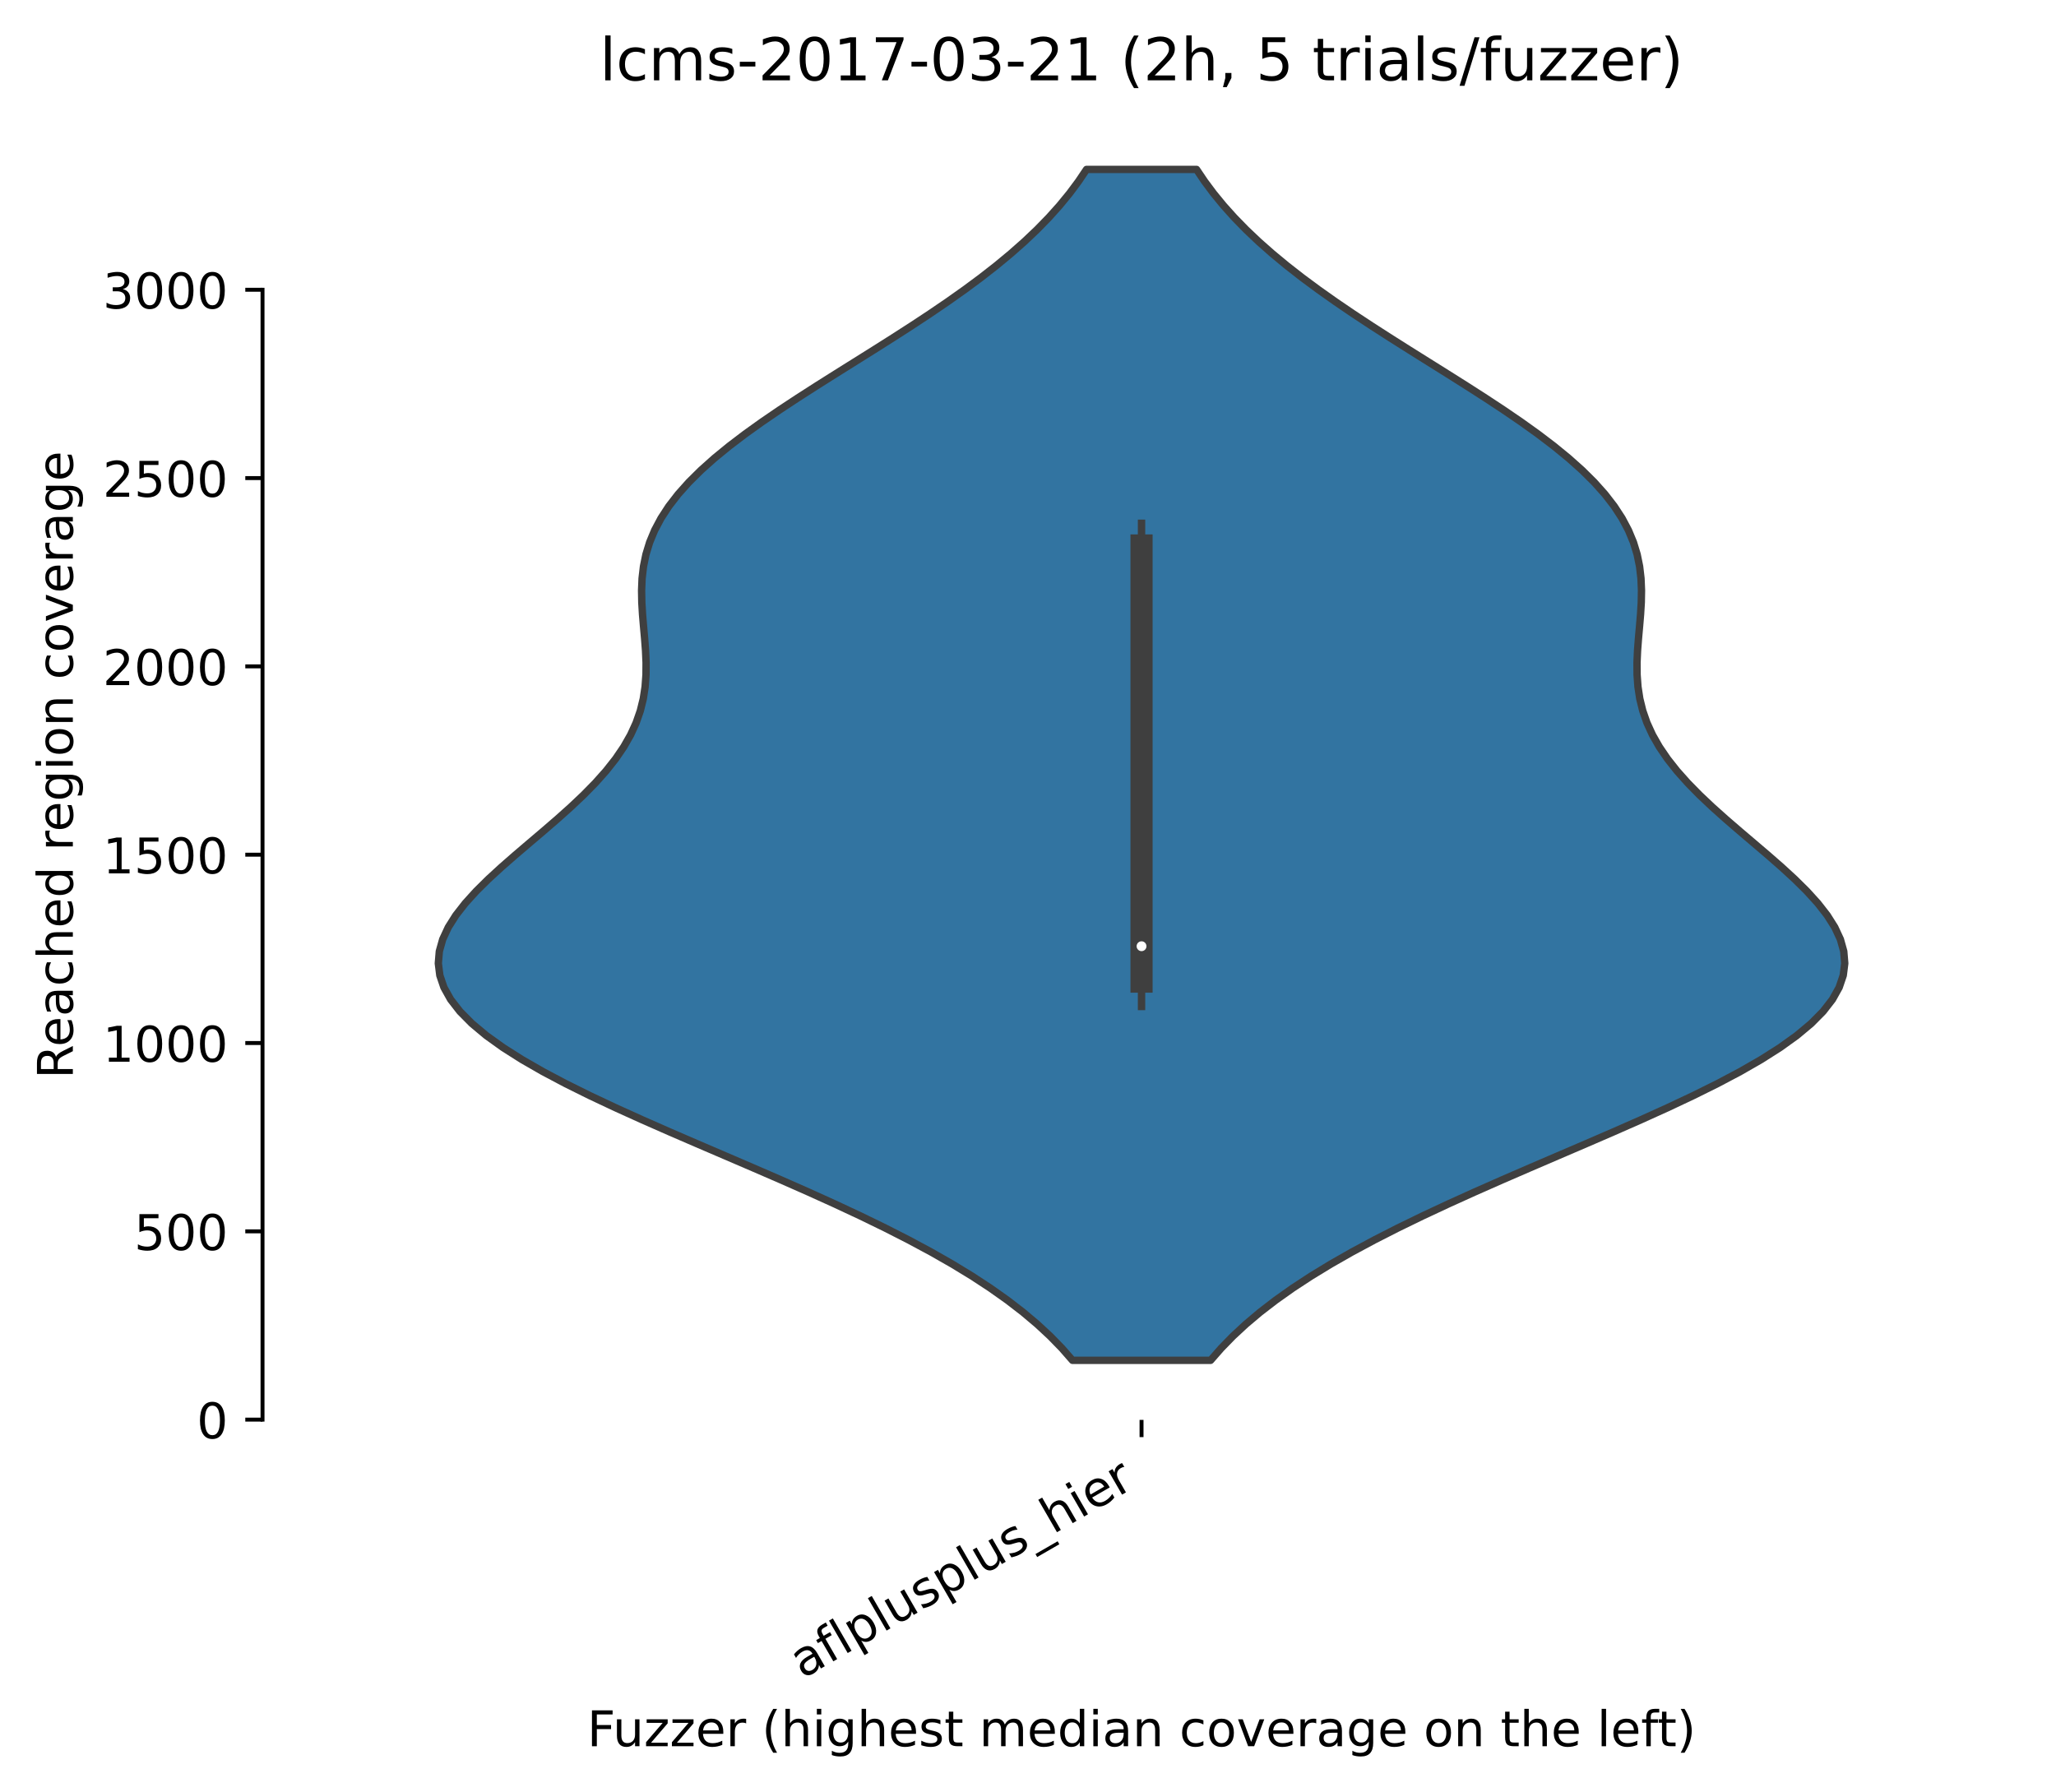 <?xml version="1.0" encoding="utf-8" standalone="no"?>
<!DOCTYPE svg PUBLIC "-//W3C//DTD SVG 1.1//EN"
  "http://www.w3.org/Graphics/SVG/1.1/DTD/svg11.dtd">
<!-- Created with matplotlib (https://matplotlib.org/) -->
<svg height="364.007pt" version="1.1" viewBox="0 0 417.648 364.007" width="417.648pt" xmlns="http://www.w3.org/2000/svg" xmlns:xlink="http://www.w3.org/1999/xlink">
 <defs>
  <style type="text/css">*{stroke-linecap:butt;stroke-linejoin:round;}</style>
 </defs>
 <g id="figure_1">
  <g id="patch_1">
   <path d="M 0 364.007 
L 417.648 364.007 
L 417.648 0 
L 0 0 
z
" style="fill:#ffffff;"/>
  </g>
  <g id="axes_1">
   <g id="patch_2">
    <path d="M 53.328 288.43 
L 410.448 288.43 
L 410.448 22.318 
L 53.328 22.318 
z
" style="fill:#ffffff;"/>
   </g>
   <g id="PolyCollection_1">
    <defs>
     <path d="M 245.913 -87.673 
L 217.863 -87.673 
L 215.725 -90.117 
L 213.344 -92.56 
L 210.71 -95.004 
L 207.811 -97.448 
L 204.639 -99.891 
L 201.188 -102.335 
L 197.457 -104.779 
L 193.446 -107.222 
L 189.163 -109.666 
L 184.616 -112.109 
L 179.821 -114.553 
L 174.798 -116.997 
L 169.573 -119.44 
L 164.174 -121.884 
L 158.638 -124.328 
L 153.005 -126.771 
L 147.317 -129.215 
L 141.624 -131.659 
L 135.976 -134.102 
L 130.426 -136.546 
L 125.029 -138.989 
L 119.838 -141.433 
L 114.909 -143.877 
L 110.292 -146.32 
L 106.037 -148.764 
L 102.188 -151.208 
L 98.784 -153.651 
L 95.859 -156.095 
L 93.439 -158.539 
L 91.542 -160.982 
L 90.177 -163.426 
L 89.346 -165.869 
L 89.04 -168.313 
L 89.243 -170.757 
L 89.93 -173.2 
L 91.066 -175.644 
L 92.611 -178.088 
L 94.518 -180.531 
L 96.735 -182.975 
L 99.204 -185.419 
L 101.866 -187.862 
L 104.659 -190.306 
L 107.523 -192.749 
L 110.399 -195.193 
L 113.228 -197.637 
L 115.959 -200.08 
L 118.544 -202.524 
L 120.942 -204.968 
L 123.119 -207.411 
L 125.049 -209.855 
L 126.714 -212.299 
L 128.106 -214.742 
L 129.223 -217.186 
L 130.074 -219.629 
L 130.675 -222.073 
L 131.049 -224.517 
L 131.225 -226.96 
L 131.24 -229.404 
L 131.133 -231.848 
L 130.947 -234.291 
L 130.727 -236.735 
L 130.521 -239.179 
L 130.374 -241.622 
L 130.33 -244.066 
L 130.431 -246.509 
L 130.716 -248.953 
L 131.218 -251.397 
L 131.965 -253.84 
L 132.979 -256.284 
L 134.278 -258.728 
L 135.87 -261.171 
L 137.759 -263.615 
L 139.942 -266.059 
L 142.41 -268.502 
L 145.147 -270.946 
L 148.134 -273.389 
L 151.347 -275.833 
L 154.757 -278.277 
L 158.333 -280.72 
L 162.043 -283.164 
L 165.851 -285.608 
L 169.725 -288.051 
L 173.628 -290.495 
L 177.527 -292.939 
L 181.391 -295.382 
L 185.191 -297.826 
L 188.898 -300.269 
L 192.489 -302.713 
L 195.944 -305.157 
L 199.244 -307.6 
L 202.376 -310.044 
L 205.329 -312.488 
L 208.095 -314.931 
L 210.67 -317.375 
L 213.053 -319.819 
L 215.245 -322.262 
L 217.249 -324.706 
L 219.071 -327.149 
L 220.717 -329.593 
L 243.059 -329.593 
L 243.059 -329.593 
L 244.705 -327.149 
L 246.527 -324.706 
L 248.531 -322.262 
L 250.723 -319.819 
L 253.106 -317.375 
L 255.681 -314.931 
L 258.447 -312.488 
L 261.4 -310.044 
L 264.532 -307.6 
L 267.832 -305.157 
L 271.287 -302.713 
L 274.878 -300.269 
L 278.586 -297.826 
L 282.385 -295.382 
L 286.249 -292.939 
L 290.149 -290.495 
L 294.052 -288.051 
L 297.925 -285.608 
L 301.734 -283.164 
L 305.443 -280.72 
L 309.02 -278.277 
L 312.43 -275.833 
L 315.642 -273.389 
L 318.629 -270.946 
L 321.366 -268.502 
L 323.834 -266.059 
L 326.017 -263.615 
L 327.906 -261.171 
L 329.498 -258.728 
L 330.797 -256.284 
L 331.812 -253.84 
L 332.559 -251.397 
L 333.06 -248.953 
L 333.345 -246.509 
L 333.447 -244.066 
L 333.403 -241.622 
L 333.255 -239.179 
L 333.049 -236.735 
L 332.83 -234.291 
L 332.644 -231.848 
L 332.536 -229.404 
L 332.551 -226.96 
L 332.727 -224.517 
L 333.101 -222.073 
L 333.702 -219.629 
L 334.553 -217.186 
L 335.671 -214.742 
L 337.062 -212.299 
L 338.728 -209.855 
L 340.658 -207.411 
L 342.835 -204.968 
L 345.232 -202.524 
L 347.817 -200.08 
L 350.548 -197.637 
L 353.378 -195.193 
L 356.253 -192.749 
L 359.117 -190.306 
L 361.911 -187.862 
L 364.572 -185.419 
L 367.041 -182.975 
L 369.258 -180.531 
L 371.165 -178.088 
L 372.71 -175.644 
L 373.847 -173.2 
L 374.533 -170.757 
L 374.736 -168.313 
L 374.43 -165.869 
L 373.599 -163.426 
L 372.234 -160.982 
L 370.337 -158.539 
L 367.917 -156.095 
L 364.992 -153.651 
L 361.589 -151.208 
L 357.74 -148.764 
L 353.484 -146.32 
L 348.867 -143.877 
L 343.938 -141.433 
L 338.747 -138.989 
L 333.35 -136.546 
L 327.8 -134.102 
L 322.152 -131.659 
L 316.459 -129.215 
L 310.772 -126.771 
L 305.138 -124.328 
L 299.602 -121.884 
L 294.204 -119.44 
L 288.978 -116.997 
L 283.955 -114.553 
L 279.16 -112.109 
L 274.614 -109.666 
L 270.33 -107.222 
L 266.32 -104.779 
L 262.588 -102.335 
L 259.138 -99.891 
L 255.965 -97.448 
L 253.066 -95.004 
L 250.432 -92.56 
L 248.052 -90.117 
L 245.913 -87.673 
z
" id="m0d23af922b" style="stroke:#3f3f3f;stroke-width:1.5;"/>
    </defs>
    <g clip-path="url(#pc9960d3895)">
     <use style="fill:#3274a1;stroke:#3f3f3f;stroke-width:1.5;" x="0" xlink:href="#m0d23af922b" y="364.007"/>
    </g>
   </g>
   <g id="matplotlib.axis_1">
    <g id="xtick_1">
     <g id="line2d_1">
      <defs>
       <path d="M 0 0 
L 0 3.5 
" id="mf04d71e4a4" style="stroke:#000000;stroke-width:0.8;"/>
      </defs>
      <g>
       <use style="stroke:#000000;stroke-width:0.8;" x="231.888" xlink:href="#mf04d71e4a4" y="288.43"/>
      </g>
     </g>
     <g id="text_1">
      <!-- aflplusplus_hier -->
      <g transform="translate(163.027 341.087)rotate(-30)scale(0.1 -0.1)">
       <defs>
        <path d="M 34.281 27.484 
Q 23.391 27.484 19.188 25 
Q 14.984 22.516 14.984 16.5 
Q 14.984 11.719 18.141 8.906 
Q 21.297 6.109 26.703 6.109 
Q 34.188 6.109 38.703 11.406 
Q 43.219 16.703 43.219 25.484 
L 43.219 27.484 
z
M 52.203 31.203 
L 52.203 0 
L 43.219 0 
L 43.219 8.297 
Q 40.141 3.328 35.547 0.953 
Q 30.953 -1.422 24.312 -1.422 
Q 15.922 -1.422 10.953 3.297 
Q 6 8.016 6 15.922 
Q 6 25.141 12.172 29.828 
Q 18.359 34.516 30.609 34.516 
L 43.219 34.516 
L 43.219 35.406 
Q 43.219 41.609 39.141 45 
Q 35.062 48.391 27.688 48.391 
Q 23 48.391 18.547 47.266 
Q 14.109 46.141 10.016 43.891 
L 10.016 52.203 
Q 14.938 54.109 19.578 55.047 
Q 24.219 56 28.609 56 
Q 40.484 56 46.344 49.844 
Q 52.203 43.703 52.203 31.203 
z
" id="DejaVuSans-97"/>
        <path d="M 37.109 75.984 
L 37.109 68.5 
L 28.516 68.5 
Q 23.688 68.5 21.797 66.547 
Q 19.922 64.594 19.922 59.516 
L 19.922 54.688 
L 34.719 54.688 
L 34.719 47.703 
L 19.922 47.703 
L 19.922 0 
L 10.891 0 
L 10.891 47.703 
L 2.297 47.703 
L 2.297 54.688 
L 10.891 54.688 
L 10.891 58.5 
Q 10.891 67.625 15.141 71.797 
Q 19.391 75.984 28.609 75.984 
z
" id="DejaVuSans-102"/>
        <path d="M 9.422 75.984 
L 18.406 75.984 
L 18.406 0 
L 9.422 0 
z
" id="DejaVuSans-108"/>
        <path d="M 18.109 8.203 
L 18.109 -20.797 
L 9.078 -20.797 
L 9.078 54.688 
L 18.109 54.688 
L 18.109 46.391 
Q 20.953 51.266 25.266 53.625 
Q 29.594 56 35.594 56 
Q 45.562 56 51.781 48.094 
Q 58.016 40.188 58.016 27.297 
Q 58.016 14.406 51.781 6.484 
Q 45.562 -1.422 35.594 -1.422 
Q 29.594 -1.422 25.266 0.953 
Q 20.953 3.328 18.109 8.203 
z
M 48.688 27.297 
Q 48.688 37.203 44.609 42.844 
Q 40.531 48.484 33.406 48.484 
Q 26.266 48.484 22.188 42.844 
Q 18.109 37.203 18.109 27.297 
Q 18.109 17.391 22.188 11.75 
Q 26.266 6.109 33.406 6.109 
Q 40.531 6.109 44.609 11.75 
Q 48.688 17.391 48.688 27.297 
z
" id="DejaVuSans-112"/>
        <path d="M 8.5 21.578 
L 8.5 54.688 
L 17.484 54.688 
L 17.484 21.922 
Q 17.484 14.156 20.5 10.266 
Q 23.531 6.391 29.594 6.391 
Q 36.859 6.391 41.078 11.031 
Q 45.312 15.672 45.312 23.688 
L 45.312 54.688 
L 54.297 54.688 
L 54.297 0 
L 45.312 0 
L 45.312 8.406 
Q 42.047 3.422 37.719 1 
Q 33.406 -1.422 27.688 -1.422 
Q 18.266 -1.422 13.375 4.438 
Q 8.5 10.297 8.5 21.578 
z
M 31.109 56 
z
" id="DejaVuSans-117"/>
        <path d="M 44.281 53.078 
L 44.281 44.578 
Q 40.484 46.531 36.375 47.5 
Q 32.281 48.484 27.875 48.484 
Q 21.188 48.484 17.844 46.438 
Q 14.5 44.391 14.5 40.281 
Q 14.5 37.156 16.891 35.375 
Q 19.281 33.594 26.516 31.984 
L 29.594 31.297 
Q 39.156 29.25 43.188 25.516 
Q 47.219 21.781 47.219 15.094 
Q 47.219 7.469 41.188 3.016 
Q 35.156 -1.422 24.609 -1.422 
Q 20.219 -1.422 15.453 -0.562 
Q 10.688 0.297 5.422 2 
L 5.422 11.281 
Q 10.406 8.688 15.234 7.391 
Q 20.062 6.109 24.812 6.109 
Q 31.156 6.109 34.562 8.281 
Q 37.984 10.453 37.984 14.406 
Q 37.984 18.062 35.516 20.016 
Q 33.062 21.969 24.703 23.781 
L 21.578 24.516 
Q 13.234 26.266 9.516 29.906 
Q 5.812 33.547 5.812 39.891 
Q 5.812 47.609 11.281 51.797 
Q 16.75 56 26.812 56 
Q 31.781 56 36.172 55.266 
Q 40.578 54.547 44.281 53.078 
z
" id="DejaVuSans-115"/>
        <path d="M 50.984 -16.609 
L 50.984 -23.578 
L -0.984 -23.578 
L -0.984 -16.609 
z
" id="DejaVuSans-95"/>
        <path d="M 54.891 33.016 
L 54.891 0 
L 45.906 0 
L 45.906 32.719 
Q 45.906 40.484 42.875 44.328 
Q 39.844 48.188 33.797 48.188 
Q 26.516 48.188 22.312 43.547 
Q 18.109 38.922 18.109 30.906 
L 18.109 0 
L 9.078 0 
L 9.078 75.984 
L 18.109 75.984 
L 18.109 46.188 
Q 21.344 51.125 25.703 53.562 
Q 30.078 56 35.797 56 
Q 45.219 56 50.047 50.172 
Q 54.891 44.344 54.891 33.016 
z
" id="DejaVuSans-104"/>
        <path d="M 9.422 54.688 
L 18.406 54.688 
L 18.406 0 
L 9.422 0 
z
M 9.422 75.984 
L 18.406 75.984 
L 18.406 64.594 
L 9.422 64.594 
z
" id="DejaVuSans-105"/>
        <path d="M 56.203 29.594 
L 56.203 25.203 
L 14.891 25.203 
Q 15.484 15.922 20.484 11.062 
Q 25.484 6.203 34.422 6.203 
Q 39.594 6.203 44.453 7.469 
Q 49.312 8.734 54.109 11.281 
L 54.109 2.781 
Q 49.266 0.734 44.188 -0.344 
Q 39.109 -1.422 33.891 -1.422 
Q 20.797 -1.422 13.156 6.188 
Q 5.516 13.812 5.516 26.812 
Q 5.516 40.234 12.766 48.109 
Q 20.016 56 32.328 56 
Q 43.359 56 49.781 48.891 
Q 56.203 41.797 56.203 29.594 
z
M 47.219 32.234 
Q 47.125 39.594 43.094 43.984 
Q 39.062 48.391 32.422 48.391 
Q 24.906 48.391 20.391 44.141 
Q 15.875 39.891 15.188 32.172 
z
" id="DejaVuSans-101"/>
        <path d="M 41.109 46.297 
Q 39.594 47.172 37.812 47.578 
Q 36.031 48 33.891 48 
Q 26.266 48 22.188 43.047 
Q 18.109 38.094 18.109 28.812 
L 18.109 0 
L 9.078 0 
L 9.078 54.688 
L 18.109 54.688 
L 18.109 46.188 
Q 20.953 51.172 25.484 53.578 
Q 30.031 56 36.531 56 
Q 37.453 56 38.578 55.875 
Q 39.703 55.766 41.062 55.516 
z
" id="DejaVuSans-114"/>
       </defs>
       <use xlink:href="#DejaVuSans-97"/>
       <use x="61.279" xlink:href="#DejaVuSans-102"/>
       <use x="96.484" xlink:href="#DejaVuSans-108"/>
       <use x="124.268" xlink:href="#DejaVuSans-112"/>
       <use x="187.744" xlink:href="#DejaVuSans-108"/>
       <use x="215.527" xlink:href="#DejaVuSans-117"/>
       <use x="278.906" xlink:href="#DejaVuSans-115"/>
       <use x="331.006" xlink:href="#DejaVuSans-112"/>
       <use x="394.482" xlink:href="#DejaVuSans-108"/>
       <use x="422.266" xlink:href="#DejaVuSans-117"/>
       <use x="485.645" xlink:href="#DejaVuSans-115"/>
       <use x="537.744" xlink:href="#DejaVuSans-95"/>
       <use x="587.744" xlink:href="#DejaVuSans-104"/>
       <use x="651.123" xlink:href="#DejaVuSans-105"/>
       <use x="678.906" xlink:href="#DejaVuSans-101"/>
       <use x="740.43" xlink:href="#DejaVuSans-114"/>
      </g>
     </g>
    </g>
    <g id="text_2">
     <!-- Fuzzer (highest median coverage on the left) -->
     <g transform="translate(119.27 354.727)scale(0.1 -0.1)">
      <defs>
       <path d="M 9.812 72.906 
L 51.703 72.906 
L 51.703 64.594 
L 19.672 64.594 
L 19.672 43.109 
L 48.578 43.109 
L 48.578 34.812 
L 19.672 34.812 
L 19.672 0 
L 9.812 0 
z
" id="DejaVuSans-70"/>
       <path d="M 5.516 54.688 
L 48.188 54.688 
L 48.188 46.484 
L 14.406 7.172 
L 48.188 7.172 
L 48.188 0 
L 4.297 0 
L 4.297 8.203 
L 38.094 47.516 
L 5.516 47.516 
z
" id="DejaVuSans-122"/>
       <path id="DejaVuSans-32"/>
       <path d="M 31 75.875 
Q 24.469 64.656 21.281 53.656 
Q 18.109 42.672 18.109 31.391 
Q 18.109 20.125 21.312 9.062 
Q 24.516 -2 31 -13.188 
L 23.188 -13.188 
Q 15.875 -1.703 12.234 9.375 
Q 8.594 20.453 8.594 31.391 
Q 8.594 42.281 12.203 53.312 
Q 15.828 64.359 23.188 75.875 
z
" id="DejaVuSans-40"/>
       <path d="M 45.406 27.984 
Q 45.406 37.75 41.375 43.109 
Q 37.359 48.484 30.078 48.484 
Q 22.859 48.484 18.828 43.109 
Q 14.797 37.75 14.797 27.984 
Q 14.797 18.266 18.828 12.891 
Q 22.859 7.516 30.078 7.516 
Q 37.359 7.516 41.375 12.891 
Q 45.406 18.266 45.406 27.984 
z
M 54.391 6.781 
Q 54.391 -7.172 48.188 -13.984 
Q 42 -20.797 29.203 -20.797 
Q 24.469 -20.797 20.266 -20.094 
Q 16.062 -19.391 12.109 -17.922 
L 12.109 -9.188 
Q 16.062 -11.328 19.922 -12.344 
Q 23.781 -13.375 27.781 -13.375 
Q 36.625 -13.375 41.016 -8.766 
Q 45.406 -4.156 45.406 5.172 
L 45.406 9.625 
Q 42.625 4.781 38.281 2.391 
Q 33.938 0 27.875 0 
Q 17.828 0 11.672 7.656 
Q 5.516 15.328 5.516 27.984 
Q 5.516 40.672 11.672 48.328 
Q 17.828 56 27.875 56 
Q 33.938 56 38.281 53.609 
Q 42.625 51.219 45.406 46.391 
L 45.406 54.688 
L 54.391 54.688 
z
" id="DejaVuSans-103"/>
       <path d="M 18.312 70.219 
L 18.312 54.688 
L 36.812 54.688 
L 36.812 47.703 
L 18.312 47.703 
L 18.312 18.016 
Q 18.312 11.328 20.141 9.422 
Q 21.969 7.516 27.594 7.516 
L 36.812 7.516 
L 36.812 0 
L 27.594 0 
Q 17.188 0 13.234 3.875 
Q 9.281 7.766 9.281 18.016 
L 9.281 47.703 
L 2.688 47.703 
L 2.688 54.688 
L 9.281 54.688 
L 9.281 70.219 
z
" id="DejaVuSans-116"/>
       <path d="M 52 44.188 
Q 55.375 50.25 60.062 53.125 
Q 64.75 56 71.094 56 
Q 79.641 56 84.281 50.016 
Q 88.922 44.047 88.922 33.016 
L 88.922 0 
L 79.891 0 
L 79.891 32.719 
Q 79.891 40.578 77.094 44.375 
Q 74.312 48.188 68.609 48.188 
Q 61.625 48.188 57.562 43.547 
Q 53.516 38.922 53.516 30.906 
L 53.516 0 
L 44.484 0 
L 44.484 32.719 
Q 44.484 40.625 41.703 44.406 
Q 38.922 48.188 33.109 48.188 
Q 26.219 48.188 22.156 43.531 
Q 18.109 38.875 18.109 30.906 
L 18.109 0 
L 9.078 0 
L 9.078 54.688 
L 18.109 54.688 
L 18.109 46.188 
Q 21.188 51.219 25.484 53.609 
Q 29.781 56 35.688 56 
Q 41.656 56 45.828 52.969 
Q 50 49.953 52 44.188 
z
" id="DejaVuSans-109"/>
       <path d="M 45.406 46.391 
L 45.406 75.984 
L 54.391 75.984 
L 54.391 0 
L 45.406 0 
L 45.406 8.203 
Q 42.578 3.328 38.25 0.953 
Q 33.938 -1.422 27.875 -1.422 
Q 17.969 -1.422 11.734 6.484 
Q 5.516 14.406 5.516 27.297 
Q 5.516 40.188 11.734 48.094 
Q 17.969 56 27.875 56 
Q 33.938 56 38.25 53.625 
Q 42.578 51.266 45.406 46.391 
z
M 14.797 27.297 
Q 14.797 17.391 18.875 11.75 
Q 22.953 6.109 30.078 6.109 
Q 37.203 6.109 41.297 11.75 
Q 45.406 17.391 45.406 27.297 
Q 45.406 37.203 41.297 42.844 
Q 37.203 48.484 30.078 48.484 
Q 22.953 48.484 18.875 42.844 
Q 14.797 37.203 14.797 27.297 
z
" id="DejaVuSans-100"/>
       <path d="M 54.891 33.016 
L 54.891 0 
L 45.906 0 
L 45.906 32.719 
Q 45.906 40.484 42.875 44.328 
Q 39.844 48.188 33.797 48.188 
Q 26.516 48.188 22.312 43.547 
Q 18.109 38.922 18.109 30.906 
L 18.109 0 
L 9.078 0 
L 9.078 54.688 
L 18.109 54.688 
L 18.109 46.188 
Q 21.344 51.125 25.703 53.562 
Q 30.078 56 35.797 56 
Q 45.219 56 50.047 50.172 
Q 54.891 44.344 54.891 33.016 
z
" id="DejaVuSans-110"/>
       <path d="M 48.781 52.594 
L 48.781 44.188 
Q 44.969 46.297 41.141 47.344 
Q 37.312 48.391 33.406 48.391 
Q 24.656 48.391 19.812 42.844 
Q 14.984 37.312 14.984 27.297 
Q 14.984 17.281 19.812 11.734 
Q 24.656 6.203 33.406 6.203 
Q 37.312 6.203 41.141 7.25 
Q 44.969 8.297 48.781 10.406 
L 48.781 2.094 
Q 45.016 0.344 40.984 -0.531 
Q 36.969 -1.422 32.422 -1.422 
Q 20.062 -1.422 12.781 6.344 
Q 5.516 14.109 5.516 27.297 
Q 5.516 40.672 12.859 48.328 
Q 20.219 56 33.016 56 
Q 37.156 56 41.109 55.141 
Q 45.062 54.297 48.781 52.594 
z
" id="DejaVuSans-99"/>
       <path d="M 30.609 48.391 
Q 23.391 48.391 19.188 42.75 
Q 14.984 37.109 14.984 27.297 
Q 14.984 17.484 19.156 11.844 
Q 23.344 6.203 30.609 6.203 
Q 37.797 6.203 41.984 11.859 
Q 46.188 17.531 46.188 27.297 
Q 46.188 37.016 41.984 42.703 
Q 37.797 48.391 30.609 48.391 
z
M 30.609 56 
Q 42.328 56 49.016 48.375 
Q 55.719 40.766 55.719 27.297 
Q 55.719 13.875 49.016 6.219 
Q 42.328 -1.422 30.609 -1.422 
Q 18.844 -1.422 12.172 6.219 
Q 5.516 13.875 5.516 27.297 
Q 5.516 40.766 12.172 48.375 
Q 18.844 56 30.609 56 
z
" id="DejaVuSans-111"/>
       <path d="M 2.984 54.688 
L 12.5 54.688 
L 29.594 8.797 
L 46.688 54.688 
L 56.203 54.688 
L 35.688 0 
L 23.484 0 
z
" id="DejaVuSans-118"/>
       <path d="M 8.016 75.875 
L 15.828 75.875 
Q 23.141 64.359 26.781 53.312 
Q 30.422 42.281 30.422 31.391 
Q 30.422 20.453 26.781 9.375 
Q 23.141 -1.703 15.828 -13.188 
L 8.016 -13.188 
Q 14.5 -2 17.703 9.062 
Q 20.906 20.125 20.906 31.391 
Q 20.906 42.672 17.703 53.656 
Q 14.5 64.656 8.016 75.875 
z
" id="DejaVuSans-41"/>
      </defs>
      <use xlink:href="#DejaVuSans-70"/>
      <use x="52.02" xlink:href="#DejaVuSans-117"/>
      <use x="115.398" xlink:href="#DejaVuSans-122"/>
      <use x="167.889" xlink:href="#DejaVuSans-122"/>
      <use x="220.379" xlink:href="#DejaVuSans-101"/>
      <use x="281.902" xlink:href="#DejaVuSans-114"/>
      <use x="323.016" xlink:href="#DejaVuSans-32"/>
      <use x="354.803" xlink:href="#DejaVuSans-40"/>
      <use x="393.816" xlink:href="#DejaVuSans-104"/>
      <use x="457.195" xlink:href="#DejaVuSans-105"/>
      <use x="484.979" xlink:href="#DejaVuSans-103"/>
      <use x="548.455" xlink:href="#DejaVuSans-104"/>
      <use x="611.834" xlink:href="#DejaVuSans-101"/>
      <use x="673.357" xlink:href="#DejaVuSans-115"/>
      <use x="725.457" xlink:href="#DejaVuSans-116"/>
      <use x="764.666" xlink:href="#DejaVuSans-32"/>
      <use x="796.453" xlink:href="#DejaVuSans-109"/>
      <use x="893.865" xlink:href="#DejaVuSans-101"/>
      <use x="955.389" xlink:href="#DejaVuSans-100"/>
      <use x="1018.865" xlink:href="#DejaVuSans-105"/>
      <use x="1046.648" xlink:href="#DejaVuSans-97"/>
      <use x="1107.928" xlink:href="#DejaVuSans-110"/>
      <use x="1171.307" xlink:href="#DejaVuSans-32"/>
      <use x="1203.094" xlink:href="#DejaVuSans-99"/>
      <use x="1258.074" xlink:href="#DejaVuSans-111"/>
      <use x="1319.256" xlink:href="#DejaVuSans-118"/>
      <use x="1378.436" xlink:href="#DejaVuSans-101"/>
      <use x="1439.959" xlink:href="#DejaVuSans-114"/>
      <use x="1481.072" xlink:href="#DejaVuSans-97"/>
      <use x="1542.352" xlink:href="#DejaVuSans-103"/>
      <use x="1605.828" xlink:href="#DejaVuSans-101"/>
      <use x="1667.352" xlink:href="#DejaVuSans-32"/>
      <use x="1699.139" xlink:href="#DejaVuSans-111"/>
      <use x="1760.32" xlink:href="#DejaVuSans-110"/>
      <use x="1823.699" xlink:href="#DejaVuSans-32"/>
      <use x="1855.486" xlink:href="#DejaVuSans-116"/>
      <use x="1894.695" xlink:href="#DejaVuSans-104"/>
      <use x="1958.074" xlink:href="#DejaVuSans-101"/>
      <use x="2019.598" xlink:href="#DejaVuSans-32"/>
      <use x="2051.385" xlink:href="#DejaVuSans-108"/>
      <use x="2079.168" xlink:href="#DejaVuSans-101"/>
      <use x="2140.691" xlink:href="#DejaVuSans-102"/>
      <use x="2174.146" xlink:href="#DejaVuSans-116"/>
      <use x="2213.355" xlink:href="#DejaVuSans-41"/>
     </g>
    </g>
   </g>
   <g id="matplotlib.axis_2">
    <g id="ytick_1">
     <g id="line2d_2">
      <defs>
       <path d="M 0 0 
L -3.5 0 
" id="m5ef1011958" style="stroke:#000000;stroke-width:0.8;"/>
      </defs>
      <g>
       <use style="stroke:#000000;stroke-width:0.8;" x="53.328" xlink:href="#m5ef1011958" y="288.382"/>
      </g>
     </g>
     <g id="text_3">
      <!-- 0 -->
      <g transform="translate(39.966 292.181)scale(0.1 -0.1)">
       <defs>
        <path d="M 31.781 66.406 
Q 24.172 66.406 20.328 58.906 
Q 16.5 51.422 16.5 36.375 
Q 16.5 21.391 20.328 13.891 
Q 24.172 6.391 31.781 6.391 
Q 39.453 6.391 43.281 13.891 
Q 47.125 21.391 47.125 36.375 
Q 47.125 51.422 43.281 58.906 
Q 39.453 66.406 31.781 66.406 
z
M 31.781 74.219 
Q 44.047 74.219 50.516 64.516 
Q 56.984 54.828 56.984 36.375 
Q 56.984 17.969 50.516 8.266 
Q 44.047 -1.422 31.781 -1.422 
Q 19.531 -1.422 13.062 8.266 
Q 6.594 17.969 6.594 36.375 
Q 6.594 54.828 13.062 64.516 
Q 19.531 74.219 31.781 74.219 
z
" id="DejaVuSans-48"/>
       </defs>
       <use xlink:href="#DejaVuSans-48"/>
      </g>
     </g>
    </g>
    <g id="ytick_2">
     <g id="line2d_3">
      <g>
       <use style="stroke:#000000;stroke-width:0.8;" x="53.328" xlink:href="#m5ef1011958" y="250.129"/>
      </g>
     </g>
     <g id="text_4">
      <!-- 500 -->
      <g transform="translate(27.241 253.928)scale(0.1 -0.1)">
       <defs>
        <path d="M 10.797 72.906 
L 49.516 72.906 
L 49.516 64.594 
L 19.828 64.594 
L 19.828 46.734 
Q 21.969 47.469 24.109 47.828 
Q 26.266 48.188 28.422 48.188 
Q 40.625 48.188 47.75 41.5 
Q 54.891 34.812 54.891 23.391 
Q 54.891 11.625 47.562 5.094 
Q 40.234 -1.422 26.906 -1.422 
Q 22.312 -1.422 17.547 -0.641 
Q 12.797 0.141 7.719 1.703 
L 7.719 11.625 
Q 12.109 9.234 16.797 8.062 
Q 21.484 6.891 26.703 6.891 
Q 35.156 6.891 40.078 11.328 
Q 45.016 15.766 45.016 23.391 
Q 45.016 31 40.078 35.438 
Q 35.156 39.891 26.703 39.891 
Q 22.75 39.891 18.812 39.016 
Q 14.891 38.141 10.797 36.281 
z
" id="DejaVuSans-53"/>
       </defs>
       <use xlink:href="#DejaVuSans-53"/>
       <use x="63.623" xlink:href="#DejaVuSans-48"/>
       <use x="127.246" xlink:href="#DejaVuSans-48"/>
      </g>
     </g>
    </g>
    <g id="ytick_3">
     <g id="line2d_4">
      <g>
       <use style="stroke:#000000;stroke-width:0.8;" x="53.328" xlink:href="#m5ef1011958" y="211.875"/>
      </g>
     </g>
     <g id="text_5">
      <!-- 1000 -->
      <g transform="translate(20.878 215.674)scale(0.1 -0.1)">
       <defs>
        <path d="M 12.406 8.297 
L 28.516 8.297 
L 28.516 63.922 
L 10.984 60.406 
L 10.984 69.391 
L 28.422 72.906 
L 38.281 72.906 
L 38.281 8.297 
L 54.391 8.297 
L 54.391 0 
L 12.406 0 
z
" id="DejaVuSans-49"/>
       </defs>
       <use xlink:href="#DejaVuSans-49"/>
       <use x="63.623" xlink:href="#DejaVuSans-48"/>
       <use x="127.246" xlink:href="#DejaVuSans-48"/>
       <use x="190.869" xlink:href="#DejaVuSans-48"/>
      </g>
     </g>
    </g>
    <g id="ytick_4">
     <g id="line2d_5">
      <g>
       <use style="stroke:#000000;stroke-width:0.8;" x="53.328" xlink:href="#m5ef1011958" y="173.621"/>
      </g>
     </g>
     <g id="text_6">
      <!-- 1500 -->
      <g transform="translate(20.878 177.42)scale(0.1 -0.1)">
       <use xlink:href="#DejaVuSans-49"/>
       <use x="63.623" xlink:href="#DejaVuSans-53"/>
       <use x="127.246" xlink:href="#DejaVuSans-48"/>
       <use x="190.869" xlink:href="#DejaVuSans-48"/>
      </g>
     </g>
    </g>
    <g id="ytick_5">
     <g id="line2d_6">
      <g>
       <use style="stroke:#000000;stroke-width:0.8;" x="53.328" xlink:href="#m5ef1011958" y="135.367"/>
      </g>
     </g>
     <g id="text_7">
      <!-- 2000 -->
      <g transform="translate(20.878 139.167)scale(0.1 -0.1)">
       <defs>
        <path d="M 19.188 8.297 
L 53.609 8.297 
L 53.609 0 
L 7.328 0 
L 7.328 8.297 
Q 12.938 14.109 22.625 23.891 
Q 32.328 33.688 34.812 36.531 
Q 39.547 41.844 41.422 45.531 
Q 43.312 49.219 43.312 52.781 
Q 43.312 58.594 39.234 62.25 
Q 35.156 65.922 28.609 65.922 
Q 23.969 65.922 18.812 64.312 
Q 13.672 62.703 7.812 59.422 
L 7.812 69.391 
Q 13.766 71.781 18.938 73 
Q 24.125 74.219 28.422 74.219 
Q 39.75 74.219 46.484 68.547 
Q 53.219 62.891 53.219 53.422 
Q 53.219 48.922 51.531 44.891 
Q 49.859 40.875 45.406 35.406 
Q 44.188 33.984 37.641 27.219 
Q 31.109 20.453 19.188 8.297 
z
" id="DejaVuSans-50"/>
       </defs>
       <use xlink:href="#DejaVuSans-50"/>
       <use x="63.623" xlink:href="#DejaVuSans-48"/>
       <use x="127.246" xlink:href="#DejaVuSans-48"/>
       <use x="190.869" xlink:href="#DejaVuSans-48"/>
      </g>
     </g>
    </g>
    <g id="ytick_6">
     <g id="line2d_7">
      <g>
       <use style="stroke:#000000;stroke-width:0.8;" x="53.328" xlink:href="#m5ef1011958" y="97.114"/>
      </g>
     </g>
     <g id="text_8">
      <!-- 2500 -->
      <g transform="translate(20.878 100.913)scale(0.1 -0.1)">
       <use xlink:href="#DejaVuSans-50"/>
       <use x="63.623" xlink:href="#DejaVuSans-53"/>
       <use x="127.246" xlink:href="#DejaVuSans-48"/>
       <use x="190.869" xlink:href="#DejaVuSans-48"/>
      </g>
     </g>
    </g>
    <g id="ytick_7">
     <g id="line2d_8">
      <g>
       <use style="stroke:#000000;stroke-width:0.8;" x="53.328" xlink:href="#m5ef1011958" y="58.86"/>
      </g>
     </g>
     <g id="text_9">
      <!-- 3000 -->
      <g transform="translate(20.878 62.659)scale(0.1 -0.1)">
       <defs>
        <path d="M 40.578 39.312 
Q 47.656 37.797 51.625 33 
Q 55.609 28.219 55.609 21.188 
Q 55.609 10.406 48.188 4.484 
Q 40.766 -1.422 27.094 -1.422 
Q 22.516 -1.422 17.656 -0.516 
Q 12.797 0.391 7.625 2.203 
L 7.625 11.719 
Q 11.719 9.328 16.594 8.109 
Q 21.484 6.891 26.812 6.891 
Q 36.078 6.891 40.938 10.547 
Q 45.797 14.203 45.797 21.188 
Q 45.797 27.641 41.281 31.266 
Q 36.766 34.906 28.719 34.906 
L 20.219 34.906 
L 20.219 43.016 
L 29.109 43.016 
Q 36.375 43.016 40.234 45.922 
Q 44.094 48.828 44.094 54.297 
Q 44.094 59.906 40.109 62.906 
Q 36.141 65.922 28.719 65.922 
Q 24.656 65.922 20.016 65.031 
Q 15.375 64.156 9.812 62.312 
L 9.812 71.094 
Q 15.438 72.656 20.344 73.438 
Q 25.25 74.219 29.594 74.219 
Q 40.828 74.219 47.359 69.109 
Q 53.906 64.016 53.906 55.328 
Q 53.906 49.266 50.438 45.094 
Q 46.969 40.922 40.578 39.312 
z
" id="DejaVuSans-51"/>
       </defs>
       <use xlink:href="#DejaVuSans-51"/>
       <use x="63.623" xlink:href="#DejaVuSans-48"/>
       <use x="127.246" xlink:href="#DejaVuSans-48"/>
       <use x="190.869" xlink:href="#DejaVuSans-48"/>
      </g>
     </g>
    </g>
    <g id="text_10">
     <!-- Reached region coverage -->
     <g transform="translate(14.798 219.137)rotate(-90)scale(0.1 -0.1)">
      <defs>
       <path d="M 44.391 34.188 
Q 47.562 33.109 50.562 29.594 
Q 53.562 26.078 56.594 19.922 
L 66.609 0 
L 56 0 
L 46.688 18.703 
Q 43.062 26.031 39.672 28.422 
Q 36.281 30.812 30.422 30.812 
L 19.672 30.812 
L 19.672 0 
L 9.812 0 
L 9.812 72.906 
L 32.078 72.906 
Q 44.578 72.906 50.734 67.672 
Q 56.891 62.453 56.891 51.906 
Q 56.891 45.016 53.688 40.469 
Q 50.484 35.938 44.391 34.188 
z
M 19.672 64.797 
L 19.672 38.922 
L 32.078 38.922 
Q 39.203 38.922 42.844 42.219 
Q 46.484 45.516 46.484 51.906 
Q 46.484 58.297 42.844 61.547 
Q 39.203 64.797 32.078 64.797 
z
" id="DejaVuSans-82"/>
      </defs>
      <use xlink:href="#DejaVuSans-82"/>
      <use x="64.982" xlink:href="#DejaVuSans-101"/>
      <use x="126.506" xlink:href="#DejaVuSans-97"/>
      <use x="187.785" xlink:href="#DejaVuSans-99"/>
      <use x="242.766" xlink:href="#DejaVuSans-104"/>
      <use x="306.145" xlink:href="#DejaVuSans-101"/>
      <use x="367.668" xlink:href="#DejaVuSans-100"/>
      <use x="431.145" xlink:href="#DejaVuSans-32"/>
      <use x="462.932" xlink:href="#DejaVuSans-114"/>
      <use x="501.795" xlink:href="#DejaVuSans-101"/>
      <use x="563.318" xlink:href="#DejaVuSans-103"/>
      <use x="626.795" xlink:href="#DejaVuSans-105"/>
      <use x="654.578" xlink:href="#DejaVuSans-111"/>
      <use x="715.76" xlink:href="#DejaVuSans-110"/>
      <use x="779.139" xlink:href="#DejaVuSans-32"/>
      <use x="810.926" xlink:href="#DejaVuSans-99"/>
      <use x="865.906" xlink:href="#DejaVuSans-111"/>
      <use x="927.088" xlink:href="#DejaVuSans-118"/>
      <use x="986.268" xlink:href="#DejaVuSans-101"/>
      <use x="1047.791" xlink:href="#DejaVuSans-114"/>
      <use x="1088.904" xlink:href="#DejaVuSans-97"/>
      <use x="1150.184" xlink:href="#DejaVuSans-103"/>
      <use x="1213.66" xlink:href="#DejaVuSans-101"/>
     </g>
    </g>
   </g>
   <g id="line2d_9">
    <path clip-path="url(#pc9960d3895)" d="M 231.888 204.454 
L 231.888 106.295 
" style="fill:none;stroke:#3f3f3f;stroke-linecap:square;stroke-width:1.5;"/>
   </g>
   <g id="line2d_10">
    <path clip-path="url(#pc9960d3895)" d="M 231.888 199.404 
L 231.888 110.809 
" style="fill:none;stroke:#3f3f3f;stroke-linecap:square;stroke-width:4.5;"/>
   </g>
   <g id="patch_3">
    <path d="M 53.328 288.382 
L 53.328 58.86 
" style="fill:none;stroke:#000000;stroke-linecap:square;stroke-linejoin:miter;stroke-width:0.8;"/>
   </g>
   <g id="patch_4">
    <path d="M 231.888 288.43 
L 231.888 288.43 
" style="fill:none;stroke:#000000;stroke-linecap:square;stroke-linejoin:miter;stroke-width:0.8;"/>
   </g>
   <g id="PathCollection_1">
    <defs>
     <path d="M 0 1.5 
C 0.398 1.5 0.779 1.342 1.061 1.061 
C 1.342 0.779 1.5 0.398 1.5 0 
C 1.5 -0.398 1.342 -0.779 1.061 -1.061 
C 0.779 -1.342 0.398 -1.5 0 -1.5 
C -0.398 -1.5 -0.779 -1.342 -1.061 -1.061 
C -1.342 -0.779 -1.5 -0.398 -1.5 0 
C -1.5 0.398 -1.342 0.779 -1.061 1.061 
C -0.779 1.342 -0.398 1.5 0 1.5 
z
" id="m155949aae4" style="stroke:#3f3f3f;"/>
    </defs>
    <g clip-path="url(#pc9960d3895)">
     <use style="fill:#ffffff;stroke:#3f3f3f;" x="231.888" xlink:href="#m155949aae4" y="192.212"/>
    </g>
   </g>
   <g id="text_11">
    <!-- lcms-2017-03-21 (2h, 5 trials/fuzzer) -->
    <g transform="translate(121.824 16.318)scale(0.12 -0.12)">
     <defs>
      <path d="M 4.891 31.391 
L 31.203 31.391 
L 31.203 23.391 
L 4.891 23.391 
z
" id="DejaVuSans-45"/>
      <path d="M 8.203 72.906 
L 55.078 72.906 
L 55.078 68.703 
L 28.609 0 
L 18.312 0 
L 43.219 64.594 
L 8.203 64.594 
z
" id="DejaVuSans-55"/>
      <path d="M 11.719 12.406 
L 22.016 12.406 
L 22.016 4 
L 14.016 -11.625 
L 7.719 -11.625 
L 11.719 4 
z
" id="DejaVuSans-44"/>
      <path d="M 25.391 72.906 
L 33.688 72.906 
L 8.297 -9.281 
L 0 -9.281 
z
" id="DejaVuSans-47"/>
     </defs>
     <use xlink:href="#DejaVuSans-108"/>
     <use x="27.783" xlink:href="#DejaVuSans-99"/>
     <use x="82.764" xlink:href="#DejaVuSans-109"/>
     <use x="180.176" xlink:href="#DejaVuSans-115"/>
     <use x="232.275" xlink:href="#DejaVuSans-45"/>
     <use x="268.359" xlink:href="#DejaVuSans-50"/>
     <use x="331.982" xlink:href="#DejaVuSans-48"/>
     <use x="395.605" xlink:href="#DejaVuSans-49"/>
     <use x="459.229" xlink:href="#DejaVuSans-55"/>
     <use x="522.852" xlink:href="#DejaVuSans-45"/>
     <use x="558.936" xlink:href="#DejaVuSans-48"/>
     <use x="622.559" xlink:href="#DejaVuSans-51"/>
     <use x="686.182" xlink:href="#DejaVuSans-45"/>
     <use x="722.266" xlink:href="#DejaVuSans-50"/>
     <use x="785.889" xlink:href="#DejaVuSans-49"/>
     <use x="849.512" xlink:href="#DejaVuSans-32"/>
     <use x="881.299" xlink:href="#DejaVuSans-40"/>
     <use x="920.312" xlink:href="#DejaVuSans-50"/>
     <use x="983.936" xlink:href="#DejaVuSans-104"/>
     <use x="1047.314" xlink:href="#DejaVuSans-44"/>
     <use x="1079.102" xlink:href="#DejaVuSans-32"/>
     <use x="1110.889" xlink:href="#DejaVuSans-53"/>
     <use x="1174.512" xlink:href="#DejaVuSans-32"/>
     <use x="1206.299" xlink:href="#DejaVuSans-116"/>
     <use x="1245.508" xlink:href="#DejaVuSans-114"/>
     <use x="1286.621" xlink:href="#DejaVuSans-105"/>
     <use x="1314.404" xlink:href="#DejaVuSans-97"/>
     <use x="1375.684" xlink:href="#DejaVuSans-108"/>
     <use x="1403.467" xlink:href="#DejaVuSans-115"/>
     <use x="1455.566" xlink:href="#DejaVuSans-47"/>
     <use x="1489.258" xlink:href="#DejaVuSans-102"/>
     <use x="1524.463" xlink:href="#DejaVuSans-117"/>
     <use x="1587.842" xlink:href="#DejaVuSans-122"/>
     <use x="1640.332" xlink:href="#DejaVuSans-122"/>
     <use x="1692.822" xlink:href="#DejaVuSans-101"/>
     <use x="1754.346" xlink:href="#DejaVuSans-114"/>
     <use x="1795.459" xlink:href="#DejaVuSans-41"/>
    </g>
   </g>
  </g>
 </g>
 <defs>
  <clipPath id="pc9960d3895">
   <rect height="266.112" width="357.12" x="53.328" y="22.318"/>
  </clipPath>
 </defs>
</svg>
